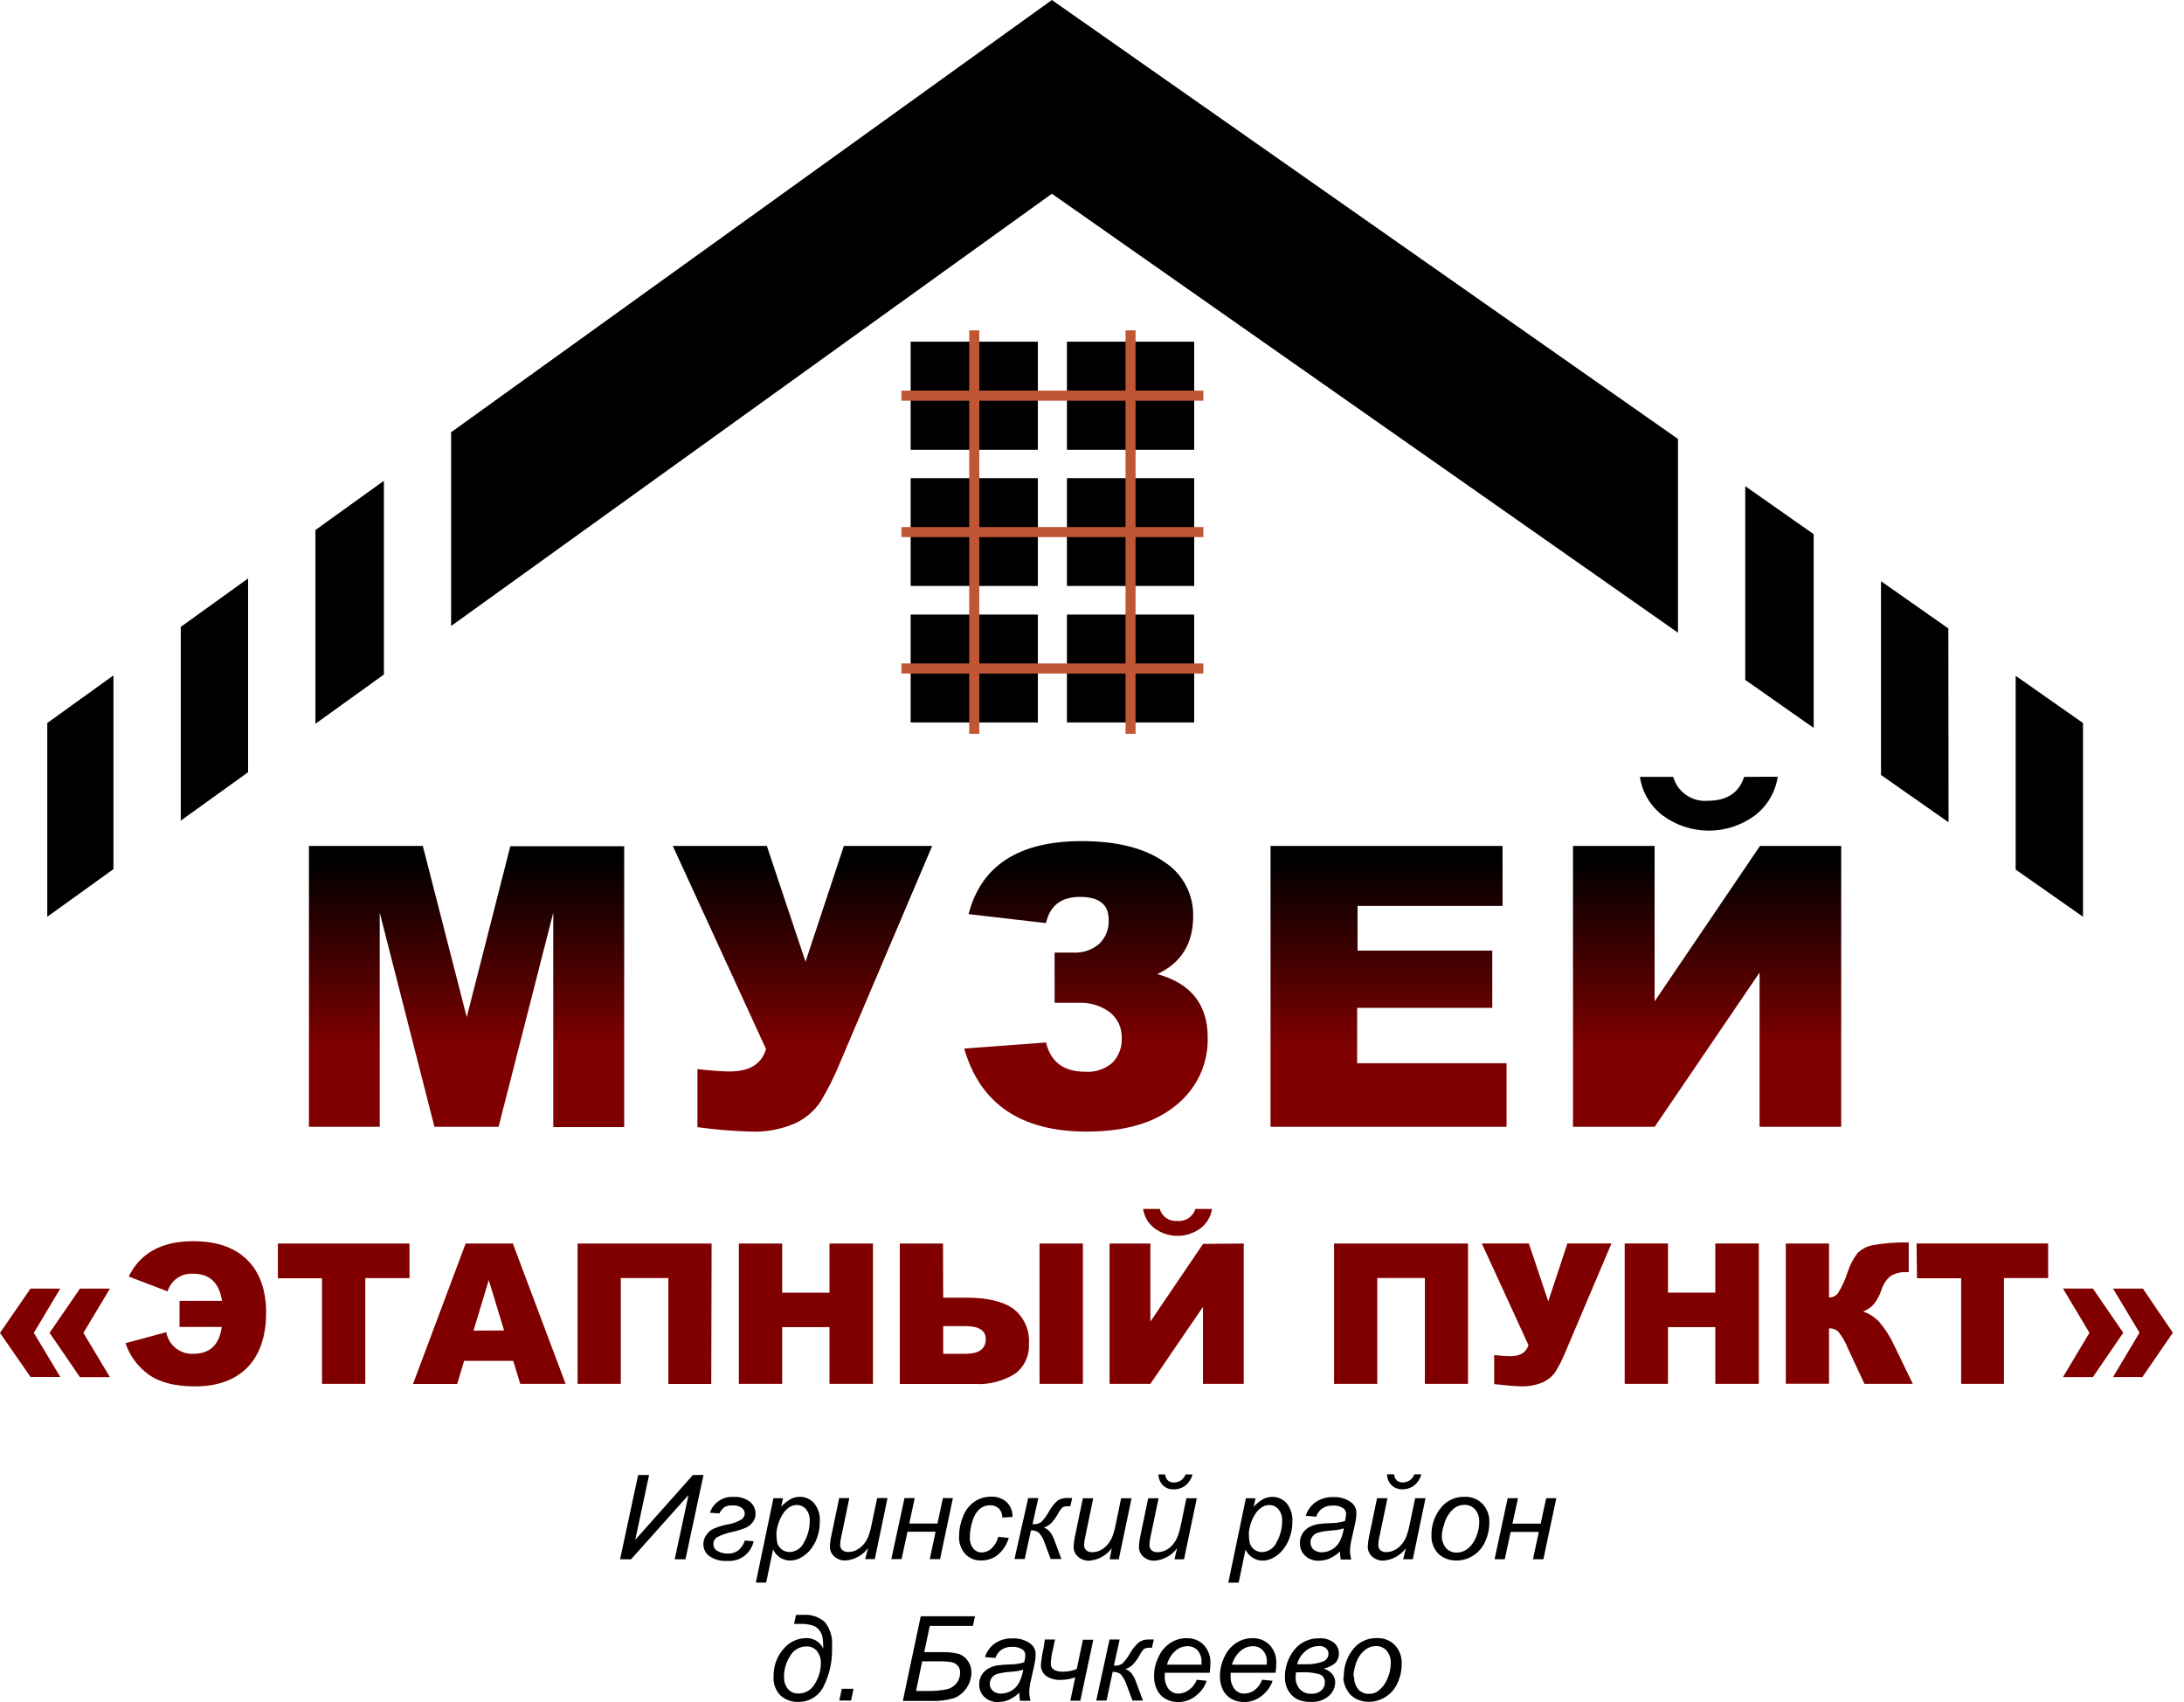 <svg width="154" height="120" viewBox="0 0 154 120" fill="none" xmlns="http://www.w3.org/2000/svg">
<path d="M2.152 90.85H4.251L2.386 93.968L4.251 97.08H2.152L0 93.973L2.152 90.85ZM5.639 90.85H7.752L5.882 93.973L7.752 97.095H5.639L3.496 93.968L5.639 90.85ZM9.076 90.001C9.894 88.336 11.412 87.505 13.629 87.509C15.28 87.509 16.55 87.948 17.437 88.831C18.323 89.714 18.766 90.958 18.766 92.558C18.766 94.158 18.328 95.509 17.451 96.402C16.575 97.295 15.343 97.744 13.76 97.744C12.329 97.744 11.233 97.461 10.464 96.895C9.71 96.351 9.146 95.583 8.852 94.699L11.725 93.924C11.802 94.368 12.039 94.768 12.39 95.048C12.742 95.329 13.185 95.47 13.634 95.446C14.802 95.446 15.469 94.815 15.635 93.553H12.66V91.714H15.654C15.46 90.441 14.788 89.802 13.624 89.802C13.227 89.773 12.832 89.881 12.504 90.107C12.175 90.333 11.933 90.664 11.818 91.046L9.076 90.001ZM19.594 87.674H28.874V90.114H25.758V97.568H22.705V90.119H19.594V87.674ZM36.188 95.943H32.726L32.239 97.573H29.123L32.833 87.674H36.163L39.883 97.568H36.684L36.188 95.943ZM35.545 93.802L34.464 90.25L33.388 93.812L35.545 93.802ZM50.153 97.573H47.129V90.109H43.774V97.568H40.726V87.674H50.177L50.153 97.573ZM52.1 87.674H55.153V91.138H58.489V87.674H61.556V97.568H58.489V93.568H55.153V97.568H52.1V87.674ZM66.508 91.489H68.139C69.634 91.489 70.744 91.758 71.47 92.285C71.839 92.575 72.131 92.952 72.32 93.383C72.508 93.814 72.588 94.284 72.551 94.753C72.575 95.156 72.498 95.559 72.328 95.925C72.158 96.291 71.9 96.609 71.577 96.851C70.725 97.385 69.727 97.638 68.724 97.573H63.446V87.674H66.494L66.508 91.489ZM66.508 95.446H68.071C69.045 95.446 69.508 95.1 69.508 94.407C69.508 93.802 69.021 93.495 68.071 93.495H66.508V95.446ZM73.301 87.674H76.359V97.568H73.301V87.674ZM87.699 87.674V97.568H84.826V92.138L81.116 97.568H78.238V87.674H81.116V93.177L84.831 87.699L87.699 87.674ZM85.464 85.235C85.379 85.782 85.084 86.275 84.641 86.606C84.173 86.949 83.609 87.133 83.029 87.133C82.45 87.133 81.885 86.949 81.418 86.606C80.976 86.275 80.684 85.782 80.605 85.235H81.778C81.852 85.497 82.014 85.724 82.237 85.878C82.46 86.032 82.73 86.103 83 86.079C83.28 86.111 83.562 86.044 83.797 85.89C84.033 85.736 84.207 85.505 84.29 85.235H85.464ZM103.514 97.568H100.471V90.104H97.116V97.568H94.068V87.674H103.514V97.568ZM104.488 87.67H107.804L109.172 91.748L110.521 87.67H113.627L110.384 95.314C110.191 95.792 109.96 96.254 109.693 96.695C109.472 97.02 109.168 97.28 108.812 97.446C108.307 97.664 107.759 97.764 107.21 97.739C106.854 97.739 106.236 97.685 105.359 97.583V95.538C105.876 95.592 106.251 95.617 106.489 95.617C107.195 95.617 107.624 95.353 107.775 94.831L104.488 87.67ZM114.562 87.67H117.615V91.133H120.951V87.67H124.018V97.568H120.951V93.568H117.615V97.568H114.562V87.67ZM134.877 97.568H131.468L130.28 95.016C130.118 94.606 129.894 94.223 129.618 93.88C129.53 93.801 129.428 93.741 129.317 93.702C129.205 93.664 129.088 93.648 128.97 93.656V97.558H125.922V87.674H128.97V91.48C129.087 91.479 129.203 91.454 129.31 91.405C129.416 91.356 129.511 91.285 129.589 91.197C129.882 90.722 130.116 90.212 130.285 89.68C130.439 89.201 130.673 88.753 130.976 88.353C131.287 88.047 131.685 87.845 132.116 87.777C132.932 87.637 133.761 87.578 134.589 87.601V89.694H134.433C134.025 89.665 133.618 89.769 133.275 89.992C132.983 90.254 132.769 90.591 132.656 90.968C132.538 91.32 132.362 91.649 132.135 91.943C131.926 92.176 131.664 92.355 131.371 92.465C131.811 92.612 132.206 92.869 132.52 93.212C132.944 93.71 133.296 94.264 133.567 94.86L134.877 97.568ZM135.139 87.67H144.42V90.109H141.304V97.568H138.285V90.119H135.174L135.139 87.67ZM149.718 93.963L147.575 97.09H145.467L147.332 93.968L145.467 90.846H147.575L149.718 93.963ZM153.214 93.963L151.067 97.085H148.997L150.862 93.958L148.997 90.85H151.101L153.214 93.963Z" fill="#800000"/>
<path d="M44.998 103.994H45.768L44.794 108.56L48.86 103.994H49.605L48.334 109.936H47.574L48.548 105.404L44.497 109.936H43.723L44.998 103.994ZM50.724 106.702L50.057 106.653C50.172 106.311 50.395 106.016 50.694 105.814C50.992 105.612 51.349 105.514 51.708 105.536C52.126 105.506 52.54 105.627 52.877 105.877C53.002 105.978 53.103 106.106 53.172 106.251C53.241 106.396 53.277 106.555 53.276 106.716C53.282 106.937 53.209 107.153 53.072 107.326C52.945 107.494 52.777 107.627 52.585 107.711C52.27 107.841 51.944 107.942 51.611 108.014C51.246 108.083 50.893 108.206 50.564 108.38C50.481 108.431 50.414 108.503 50.369 108.589C50.323 108.674 50.302 108.771 50.306 108.868C50.303 108.969 50.33 109.069 50.383 109.155C50.435 109.242 50.512 109.311 50.603 109.355C50.82 109.477 51.065 109.537 51.314 109.531C51.597 109.544 51.875 109.454 52.098 109.277C52.291 109.094 52.437 108.867 52.521 108.614L53.14 108.663C53.052 109.081 52.815 109.452 52.474 109.707C52.132 109.962 51.709 110.083 51.285 110.048C50.834 110.083 50.386 109.962 50.014 109.707C49.884 109.611 49.779 109.486 49.706 109.342C49.633 109.198 49.595 109.039 49.595 108.877C49.594 108.649 49.663 108.425 49.794 108.238C49.917 108.052 50.085 107.899 50.282 107.794C50.595 107.659 50.921 107.556 51.255 107.487C51.64 107.434 52.008 107.3 52.336 107.092C52.444 106.991 52.508 106.853 52.516 106.706C52.514 106.628 52.493 106.551 52.456 106.481C52.419 106.412 52.366 106.352 52.302 106.306C52.113 106.179 51.887 106.119 51.659 106.136C51.453 106.121 51.246 106.166 51.065 106.267C50.923 106.387 50.807 106.535 50.724 106.702ZM53.295 111.58L54.537 105.628H55.209L55.087 106.228C55.28 106.01 55.507 105.826 55.759 105.682C55.953 105.582 56.169 105.53 56.387 105.531C56.58 105.527 56.77 105.565 56.946 105.642C57.122 105.72 57.279 105.835 57.405 105.98C57.697 106.341 57.842 106.799 57.809 107.263C57.815 107.681 57.74 108.097 57.59 108.487C57.465 108.814 57.28 109.115 57.045 109.375C56.856 109.575 56.634 109.741 56.387 109.863C56.177 109.968 55.946 110.023 55.711 110.024C55.456 110.023 55.208 109.948 54.996 109.809C54.783 109.669 54.615 109.471 54.513 109.238L54.026 111.575L53.295 111.58ZM54.756 108.165C54.745 108.39 54.769 108.615 54.824 108.833C54.89 109.006 55.005 109.156 55.156 109.263C55.313 109.371 55.5 109.427 55.691 109.424C55.911 109.415 56.123 109.343 56.304 109.216C56.484 109.09 56.624 108.915 56.709 108.711C56.962 108.265 57.096 107.761 57.098 107.248C57.117 106.944 57.024 106.643 56.835 106.404C56.756 106.31 56.657 106.234 56.545 106.182C56.433 106.131 56.311 106.105 56.188 106.106C56.005 106.105 55.825 106.157 55.672 106.258C55.495 106.372 55.344 106.521 55.228 106.697C55.081 106.918 54.966 107.159 54.888 107.414C54.801 107.659 54.752 107.915 54.742 108.175L54.756 108.165ZM61.208 109.141C61.023 109.393 60.786 109.602 60.513 109.754C60.24 109.905 59.937 109.996 59.625 110.019C59.33 110.031 59.042 109.928 58.822 109.731C58.724 109.644 58.646 109.536 58.593 109.416C58.54 109.295 58.514 109.165 58.515 109.033C58.535 108.719 58.582 108.408 58.657 108.102L59.173 105.619H59.888L59.314 108.37C59.272 108.544 59.248 108.723 59.241 108.902C59.237 108.972 59.248 109.043 59.275 109.109C59.3 109.174 59.34 109.234 59.392 109.282C59.513 109.382 59.668 109.431 59.825 109.419C60.034 109.419 60.24 109.367 60.424 109.268C60.612 109.167 60.778 109.03 60.911 108.863C61.059 108.682 61.176 108.477 61.257 108.258C61.344 108.003 61.413 107.742 61.461 107.477L61.851 105.619H62.581L61.685 109.921H61.008L61.208 109.141ZM63.779 105.619H64.499L64.115 107.414H66.106L66.486 105.619H67.192L66.287 109.921H65.561L65.97 107.994H63.988L63.574 109.921H62.849L63.779 105.619ZM70.401 108.351L71.131 108.429C70.995 108.897 70.724 109.314 70.352 109.629C70.022 109.884 69.616 110.022 69.198 110.019C68.988 110.028 68.778 109.992 68.583 109.913C68.387 109.835 68.21 109.717 68.064 109.565C67.911 109.393 67.794 109.192 67.719 108.975C67.643 108.757 67.612 108.527 67.626 108.297C67.628 107.821 67.724 107.35 67.908 106.911C68.065 106.494 68.343 106.134 68.707 105.877C69.054 105.638 69.468 105.514 69.89 105.521C70.293 105.501 70.689 105.641 70.99 105.911C71.125 106.046 71.231 106.208 71.301 106.386C71.37 106.564 71.402 106.754 71.394 106.946L70.674 106.994C70.678 106.877 70.659 106.76 70.618 106.651C70.578 106.541 70.515 106.441 70.435 106.355C70.353 106.278 70.257 106.218 70.151 106.179C70.046 106.139 69.934 106.121 69.822 106.126C69.541 106.122 69.269 106.221 69.057 106.404C68.821 106.638 68.653 106.931 68.57 107.253C68.452 107.607 68.389 107.977 68.385 108.351C68.364 108.646 68.451 108.939 68.629 109.175C68.701 109.263 68.793 109.334 68.896 109.383C69 109.431 69.113 109.455 69.228 109.453C69.48 109.446 69.722 109.349 69.909 109.18C70.14 108.957 70.305 108.675 70.386 108.365L70.401 108.351ZM72.5 105.619H73.215L72.806 107.458H72.938C73.113 107.463 73.285 107.408 73.425 107.302C73.639 107.083 73.82 106.835 73.965 106.565C74.124 106.272 74.333 106.009 74.584 105.789C74.788 105.663 75.025 105.601 75.265 105.614H75.606L75.47 106.199H75.299C75.17 106.188 75.04 106.213 74.924 106.272C74.8 106.396 74.696 106.539 74.618 106.697C74.485 106.944 74.321 107.173 74.131 107.38C73.981 107.525 73.802 107.634 73.605 107.702C73.773 107.763 73.922 107.868 74.038 108.004C74.175 108.188 74.281 108.392 74.355 108.609L74.842 109.916H74.087L73.683 108.838C73.599 108.554 73.455 108.291 73.259 108.068C73.098 107.943 72.897 107.883 72.694 107.897L72.256 109.916H71.535L72.5 105.619ZM78.391 109.155C78.207 109.408 77.969 109.617 77.696 109.768C77.423 109.92 77.12 110.01 76.809 110.034C76.514 110.046 76.226 109.943 76.005 109.746C75.908 109.658 75.831 109.55 75.778 109.43C75.726 109.31 75.701 109.179 75.704 109.048C75.721 108.734 75.766 108.422 75.84 108.116L76.356 105.633H77.086L76.517 108.385C76.475 108.559 76.451 108.737 76.444 108.916C76.439 108.987 76.45 109.057 76.475 109.123C76.5 109.188 76.539 109.248 76.59 109.297C76.711 109.397 76.866 109.446 77.023 109.434C77.234 109.433 77.441 109.381 77.627 109.282C77.815 109.182 77.981 109.045 78.114 108.877C78.262 108.697 78.379 108.492 78.459 108.272C78.552 108.019 78.622 107.758 78.669 107.492L79.053 105.633H79.789L78.888 109.936H78.245L78.391 109.155ZM82.998 109.155C82.813 109.408 82.576 109.617 82.302 109.768C82.029 109.92 81.727 110.01 81.415 110.034C81.12 110.046 80.832 109.943 80.612 109.746C80.514 109.658 80.437 109.55 80.385 109.43C80.333 109.31 80.307 109.179 80.31 109.048C80.327 108.734 80.373 108.422 80.446 108.116L80.962 105.633H81.693L81.118 108.385C81.08 108.56 81.057 108.737 81.05 108.916C81.045 108.987 81.056 109.057 81.081 109.123C81.106 109.188 81.146 109.248 81.196 109.297C81.317 109.397 81.473 109.446 81.629 109.434C81.838 109.433 82.044 109.381 82.228 109.282C82.417 109.183 82.583 109.045 82.715 108.877C82.863 108.697 82.98 108.492 83.061 108.272C83.149 108.017 83.219 107.757 83.27 107.492L83.655 105.633H84.39L83.489 109.936H82.817L82.998 109.155ZM81.668 103.95H82.155C82.169 104.114 82.239 104.268 82.355 104.384C82.478 104.48 82.632 104.529 82.788 104.521C82.962 104.521 83.132 104.468 83.275 104.37C83.422 104.264 83.535 104.118 83.601 103.95H84.088C84.012 104.253 83.841 104.523 83.601 104.721C83.363 104.91 83.067 105.01 82.764 105.004C82.624 105.01 82.484 104.988 82.353 104.94C82.222 104.891 82.102 104.817 81.999 104.721C81.8 104.514 81.687 104.238 81.683 103.95H81.668ZM86.611 111.585L87.852 105.633H88.529L88.402 106.233C88.597 106.017 88.823 105.833 89.074 105.687C89.27 105.586 89.487 105.534 89.707 105.536C89.899 105.532 90.09 105.57 90.265 105.648C90.441 105.725 90.598 105.84 90.725 105.984C91.015 106.347 91.159 106.804 91.129 107.267C91.135 107.686 91.059 108.102 90.905 108.492C90.781 108.82 90.596 109.121 90.36 109.38C90.174 109.581 89.953 109.747 89.707 109.868C89.495 109.973 89.262 110.028 89.026 110.029C88.772 110.028 88.523 109.953 88.311 109.814C88.098 109.674 87.93 109.476 87.828 109.243L87.341 111.58L86.611 111.585ZM88.071 108.17C88.058 108.395 88.081 108.621 88.139 108.838C88.204 109.014 88.322 109.166 88.476 109.271C88.631 109.377 88.814 109.432 89.001 109.429C89.222 109.42 89.435 109.348 89.616 109.222C89.797 109.096 89.939 108.92 90.024 108.716C90.275 108.27 90.408 107.766 90.408 107.253C90.429 106.949 90.337 106.649 90.15 106.409C90.071 106.315 89.972 106.239 89.86 106.188C89.748 106.136 89.626 106.11 89.503 106.111C89.318 106.11 89.137 106.162 88.982 106.263C88.806 106.378 88.656 106.527 88.539 106.702C88.249 107.137 88.081 107.642 88.052 108.165L88.071 108.17ZM94.484 109.394C94.265 109.594 94.017 109.759 93.749 109.882C93.511 109.982 93.256 110.033 92.999 110.034C92.821 110.043 92.644 110.017 92.476 109.957C92.309 109.896 92.156 109.803 92.025 109.682C91.904 109.567 91.81 109.427 91.747 109.273C91.684 109.118 91.654 108.952 91.66 108.785C91.657 108.567 91.71 108.353 91.815 108.163C91.92 107.973 92.073 107.814 92.259 107.702C92.463 107.581 92.687 107.498 92.921 107.458C93.233 107.416 93.546 107.392 93.861 107.385C94.191 107.383 94.519 107.334 94.835 107.238C94.882 107.08 94.91 106.916 94.917 106.75C94.921 106.673 94.906 106.596 94.874 106.526C94.841 106.455 94.793 106.393 94.732 106.345C94.513 106.199 94.251 106.128 93.987 106.145C93.721 106.134 93.457 106.205 93.233 106.35C93.033 106.494 92.885 106.697 92.809 106.931L92.069 106.867C92.196 106.473 92.447 106.131 92.785 105.892C93.153 105.651 93.587 105.532 94.026 105.55C94.478 105.527 94.924 105.661 95.287 105.931C95.4 106.017 95.491 106.129 95.553 106.257C95.614 106.385 95.645 106.525 95.643 106.667C95.638 106.937 95.604 107.205 95.541 107.468L95.302 108.536C95.237 108.808 95.2 109.086 95.19 109.365C95.199 109.563 95.228 109.759 95.278 109.951H94.537C94.502 109.769 94.486 109.584 94.489 109.399L94.484 109.394ZM94.752 107.75C94.646 107.792 94.537 107.823 94.425 107.843C94.309 107.868 94.109 107.887 93.836 107.911C93.532 107.929 93.23 107.978 92.936 108.058C92.776 108.105 92.636 108.203 92.536 108.336C92.449 108.458 92.403 108.605 92.405 108.755C92.404 108.847 92.423 108.937 92.459 109.021C92.495 109.105 92.548 109.181 92.614 109.243C92.784 109.385 93.002 109.457 93.223 109.443C93.473 109.437 93.717 109.366 93.932 109.238C94.147 109.11 94.325 108.928 94.45 108.711C94.604 108.412 94.707 108.089 94.757 107.755L94.752 107.75ZM99.134 109.151C98.949 109.403 98.712 109.612 98.439 109.763C98.166 109.915 97.863 110.005 97.552 110.029C97.258 110.042 96.971 109.938 96.753 109.741C96.655 109.653 96.577 109.546 96.524 109.425C96.471 109.305 96.444 109.175 96.446 109.043C96.463 108.729 96.509 108.417 96.583 108.111L97.099 105.628H97.834L97.259 108.38C97.218 108.554 97.193 108.732 97.186 108.912C97.182 108.982 97.193 109.052 97.218 109.118C97.243 109.183 97.282 109.243 97.332 109.292C97.454 109.392 97.609 109.441 97.766 109.429C97.971 109.426 98.173 109.374 98.355 109.277C98.543 109.178 98.709 109.04 98.842 108.872C98.992 108.693 99.109 108.488 99.188 108.268C99.28 108.014 99.35 107.753 99.397 107.487L99.787 105.628H100.517L99.621 109.931H98.944L99.134 109.151ZM97.81 103.945H98.296C98.309 104.108 98.378 104.262 98.491 104.379C98.615 104.476 98.769 104.524 98.925 104.516C99.098 104.515 99.268 104.462 99.412 104.365C99.557 104.259 99.668 104.113 99.733 103.945H100.22C100.144 104.248 99.973 104.518 99.733 104.716C99.493 104.905 99.195 105.005 98.891 104.999C98.751 105.005 98.611 104.983 98.48 104.934C98.349 104.885 98.229 104.811 98.126 104.716C97.924 104.512 97.809 104.238 97.805 103.95L97.81 103.945ZM100.936 108.297C100.909 107.533 101.173 106.788 101.676 106.214C101.877 105.99 102.124 105.812 102.401 105.694C102.678 105.576 102.977 105.521 103.278 105.531C103.509 105.52 103.739 105.558 103.955 105.642C104.171 105.726 104.366 105.854 104.529 106.019C104.694 106.193 104.822 106.4 104.906 106.625C104.99 106.851 105.027 107.091 105.016 107.331C105.019 107.806 104.916 108.276 104.714 108.707C104.535 109.109 104.24 109.449 103.867 109.682C103.519 109.904 103.115 110.022 102.703 110.024C102.387 110.027 102.074 109.954 101.793 109.809C101.527 109.674 101.308 109.461 101.164 109.199C101.01 108.926 100.93 108.616 100.931 108.302L100.936 108.297ZM101.671 108.224C101.647 108.557 101.752 108.887 101.963 109.146C102.057 109.248 102.171 109.33 102.299 109.384C102.427 109.439 102.564 109.466 102.703 109.463C102.87 109.464 103.036 109.431 103.19 109.365C103.35 109.298 103.495 109.2 103.619 109.077C103.751 108.946 103.864 108.796 103.955 108.633C104.049 108.463 104.126 108.283 104.183 108.097C104.262 107.847 104.303 107.588 104.305 107.326C104.326 106.997 104.221 106.673 104.013 106.419C103.92 106.315 103.805 106.233 103.678 106.177C103.55 106.122 103.412 106.094 103.273 106.097C103.054 106.093 102.838 106.151 102.65 106.263C102.454 106.388 102.288 106.555 102.163 106.75C102.003 106.971 101.888 107.221 101.827 107.487C101.742 107.726 101.688 107.975 101.666 108.229L101.671 108.224ZM106.311 105.628H107.037L106.647 107.424H108.639L109.023 105.628H109.739L108.829 109.931H108.093L108.507 108.004H106.521L106.107 109.931H105.386L106.311 105.628ZM55.993 114.488L56.129 113.853H56.66C56.936 113.832 57.213 113.867 57.474 113.958C57.736 114.049 57.976 114.192 58.179 114.38C58.548 114.856 58.722 115.454 58.666 116.053C58.717 117.053 58.505 118.049 58.053 118.941C57.885 119.265 57.629 119.534 57.316 119.72C57.003 119.905 56.644 119.999 56.28 119.99C55.822 120.004 55.376 119.842 55.034 119.537C54.862 119.361 54.73 119.15 54.645 118.919C54.562 118.687 54.528 118.441 54.547 118.195C54.528 117.493 54.771 116.81 55.228 116.278C55.423 116.033 55.671 115.836 55.952 115.7C56.234 115.564 56.542 115.493 56.855 115.492C57.103 115.486 57.348 115.551 57.561 115.678C57.774 115.811 57.944 116.005 58.048 116.234C58.054 115.955 58.036 115.676 57.994 115.4C57.954 115.22 57.87 115.052 57.751 114.912C57.625 114.757 57.455 114.645 57.264 114.59C57.003 114.516 56.732 114.483 56.461 114.492L55.993 114.488ZM55.287 118.229C55.272 118.534 55.367 118.833 55.555 119.073C55.648 119.182 55.765 119.268 55.897 119.325C56.028 119.381 56.171 119.407 56.314 119.4C56.548 119.399 56.777 119.335 56.977 119.215C57.178 119.094 57.342 118.923 57.454 118.717C57.731 118.279 57.88 117.772 57.882 117.254C57.892 116.951 57.797 116.655 57.614 116.414C57.525 116.304 57.411 116.216 57.282 116.157C57.153 116.099 57.011 116.072 56.87 116.078C56.634 116.076 56.403 116.137 56.2 116.255C55.997 116.374 55.83 116.545 55.715 116.751C55.429 117.191 55.279 117.705 55.282 118.229H55.287ZM59.182 119.893L59.358 119.063H60.185L60.01 119.893H59.182ZM64.923 113.951H68.75L68.604 114.629H65.561L65.171 116.483H66.374C66.797 116.462 67.221 116.507 67.63 116.614C67.882 116.708 68.099 116.879 68.249 117.102C68.42 117.344 68.507 117.635 68.497 117.932C68.49 118.312 68.374 118.682 68.163 118.998C67.951 119.314 67.653 119.562 67.304 119.712C66.781 119.875 66.234 119.945 65.688 119.917H63.662L64.923 113.951ZM64.592 119.22H65.288C65.79 119.239 66.291 119.198 66.783 119.098C67.043 119.036 67.275 118.888 67.442 118.678C67.609 118.469 67.701 118.209 67.703 117.941C67.713 117.765 67.657 117.592 67.548 117.454C67.441 117.321 67.291 117.229 67.124 117.195C66.841 117.146 66.554 117.125 66.267 117.132H65.025L64.592 119.22ZM71.867 119.356C71.649 119.555 71.403 119.719 71.136 119.844C70.899 119.944 70.644 119.995 70.386 119.995C70.209 120.005 70.031 119.98 69.864 119.919C69.696 119.859 69.543 119.765 69.412 119.644C69.292 119.529 69.197 119.389 69.134 119.234C69.071 119.08 69.042 118.913 69.047 118.746C69.042 118.522 69.1 118.301 69.213 118.107C69.318 117.925 69.467 117.773 69.646 117.663C69.85 117.542 70.075 117.46 70.308 117.419C70.618 117.378 70.931 117.353 71.243 117.346C71.573 117.345 71.901 117.296 72.217 117.2C72.265 117.041 72.292 116.877 72.3 116.712C72.303 116.635 72.288 116.558 72.256 116.487C72.224 116.417 72.176 116.355 72.115 116.307C71.895 116.16 71.633 116.09 71.37 116.107C71.103 116.096 70.84 116.167 70.615 116.312C70.416 116.456 70.266 116.659 70.187 116.893L69.451 116.829C69.577 116.434 69.828 116.091 70.167 115.853C70.534 115.613 70.966 115.494 71.404 115.512C71.857 115.487 72.305 115.622 72.67 115.892C72.783 115.979 72.874 116.09 72.935 116.218C72.997 116.346 73.028 116.487 73.025 116.629C73.021 116.899 72.986 117.167 72.923 117.429L72.685 118.498C72.617 118.769 72.58 119.047 72.573 119.327C72.581 119.525 72.611 119.721 72.66 119.912H71.92C71.89 119.728 71.877 119.542 71.881 119.356H71.867ZM72.139 117.712C72.032 117.754 71.921 117.785 71.808 117.805C71.691 117.829 71.496 117.849 71.224 117.873C70.918 117.891 70.614 117.94 70.318 118.019C70.16 118.066 70.021 118.164 69.924 118.298C69.837 118.42 69.791 118.567 69.792 118.717C69.792 118.808 69.81 118.899 69.846 118.983C69.882 119.067 69.935 119.142 70.002 119.205C70.17 119.346 70.386 119.418 70.605 119.405C70.856 119.399 71.101 119.329 71.317 119.201C71.533 119.073 71.712 118.891 71.837 118.673C71.993 118.372 72.1 118.047 72.154 117.712H72.139ZM73.673 115.59H74.394L74.238 116.312C74.159 116.632 74.111 116.959 74.092 117.288C74.088 117.371 74.106 117.454 74.144 117.528C74.181 117.602 74.237 117.666 74.306 117.712C74.502 117.822 74.725 117.873 74.949 117.858C75.282 117.863 75.614 117.8 75.923 117.673L76.361 115.605H77.091L76.176 119.907H75.47L75.82 118.259C75.493 118.373 75.149 118.434 74.803 118.439C74.438 118.46 74.076 118.362 73.77 118.161C73.648 118.069 73.549 117.949 73.484 117.81C73.419 117.672 73.388 117.519 73.395 117.366C73.434 116.963 73.499 116.564 73.59 116.171L73.673 115.59ZM78.236 115.59H78.951L78.542 117.429H78.669C78.844 117.434 79.016 117.379 79.156 117.273C79.368 117.053 79.55 116.805 79.696 116.536C79.862 116.243 80.08 115.982 80.339 115.766C80.541 115.639 80.778 115.578 81.016 115.59H81.357L81.225 116.175H81.05C80.921 116.164 80.791 116.189 80.675 116.249C80.55 116.372 80.448 116.515 80.373 116.673C80.238 116.919 80.075 117.148 79.886 117.356C79.734 117.5 79.553 117.61 79.355 117.678C79.524 117.738 79.674 117.843 79.789 117.98C79.927 118.163 80.034 118.368 80.105 118.585L80.592 119.893H79.852L79.448 118.815C79.363 118.531 79.221 118.269 79.029 118.044C78.866 117.921 78.664 117.86 78.459 117.873L78.026 119.893H77.301L78.236 115.59ZM84.376 118.429L85.086 118.502C84.954 118.901 84.709 119.252 84.38 119.512C84.018 119.833 83.549 120.007 83.066 120C82.76 120.003 82.458 119.927 82.189 119.781C81.927 119.633 81.716 119.408 81.585 119.137C81.439 118.833 81.367 118.498 81.376 118.161C81.376 117.686 81.488 117.218 81.702 116.795C81.884 116.396 82.177 116.057 82.545 115.819C82.88 115.607 83.268 115.496 83.665 115.497C83.892 115.489 84.118 115.527 84.33 115.611C84.541 115.695 84.732 115.823 84.892 115.985C85.05 116.161 85.172 116.367 85.251 116.59C85.329 116.814 85.363 117.051 85.349 117.288C85.348 117.505 85.33 117.722 85.296 117.937H82.131C82.126 118.013 82.126 118.089 82.131 118.166C82.109 118.497 82.208 118.824 82.408 119.088C82.491 119.188 82.594 119.268 82.711 119.323C82.828 119.378 82.956 119.406 83.085 119.405C83.351 119.399 83.61 119.313 83.825 119.156C84.08 118.974 84.277 118.722 84.39 118.429H84.376ZM82.287 117.366H84.721C84.721 117.288 84.721 117.234 84.721 117.2C84.741 116.894 84.643 116.592 84.449 116.356C84.357 116.26 84.247 116.184 84.124 116.133C84.002 116.083 83.87 116.059 83.738 116.063C83.424 116.063 83.121 116.178 82.885 116.385C82.592 116.644 82.383 116.986 82.287 117.366ZM89.021 118.429L89.732 118.502C89.6 118.901 89.354 119.252 89.026 119.512C88.663 119.833 88.194 120.007 87.711 120C87.405 120.003 87.103 119.927 86.835 119.781C86.572 119.631 86.36 119.407 86.226 119.137C86.083 118.832 86.013 118.498 86.021 118.161C86.022 117.686 86.133 117.218 86.347 116.795C86.529 116.396 86.822 116.057 87.19 115.819C87.525 115.607 87.913 115.496 88.31 115.497C88.537 115.489 88.763 115.527 88.975 115.611C89.186 115.695 89.377 115.823 89.537 115.985C89.695 116.161 89.817 116.367 89.896 116.59C89.975 116.814 90.008 117.051 89.995 117.288C89.993 117.505 89.976 117.722 89.941 117.937H86.776C86.772 118.013 86.772 118.089 86.776 118.166C86.754 118.497 86.853 118.824 87.054 119.088C87.135 119.188 87.239 119.269 87.356 119.324C87.473 119.379 87.601 119.406 87.73 119.405C87.997 119.399 88.255 119.313 88.471 119.156C88.711 118.969 88.894 118.717 88.996 118.429H89.021ZM86.893 117.366H89.328C89.328 117.288 89.328 117.234 89.328 117.2C89.348 116.893 89.249 116.59 89.05 116.356C88.96 116.259 88.85 116.183 88.729 116.133C88.607 116.082 88.476 116.059 88.344 116.063C88.029 116.064 87.725 116.179 87.487 116.385C87.189 116.644 86.974 116.985 86.868 117.366H86.893ZM93.335 117.639C93.57 117.71 93.781 117.845 93.944 118.029C94.081 118.2 94.153 118.415 94.148 118.634C94.142 118.81 94.1 118.984 94.025 119.143C93.95 119.303 93.842 119.445 93.71 119.561C93.355 119.869 92.893 120.023 92.424 119.99C92.076 120.006 91.728 119.932 91.416 119.776C91.166 119.628 90.961 119.416 90.822 119.161C90.675 118.889 90.599 118.583 90.603 118.273C90.589 117.566 90.821 116.876 91.26 116.322C91.473 116.056 91.744 115.844 92.052 115.703C92.361 115.561 92.699 115.494 93.038 115.507C93.406 115.48 93.77 115.592 94.06 115.819C94.171 115.912 94.26 116.027 94.32 116.158C94.381 116.289 94.412 116.431 94.411 116.575C94.415 116.701 94.393 116.826 94.347 116.942C94.301 117.059 94.232 117.165 94.143 117.254C93.907 117.457 93.618 117.59 93.311 117.639H93.335ZM91.387 117.907C91.368 118.022 91.358 118.138 91.358 118.254C91.347 118.559 91.451 118.857 91.65 119.088C91.757 119.201 91.888 119.288 92.032 119.345C92.177 119.401 92.333 119.425 92.488 119.415C92.733 119.428 92.975 119.348 93.164 119.19C93.245 119.123 93.31 119.039 93.353 118.943C93.397 118.848 93.419 118.744 93.418 118.639C93.43 118.516 93.403 118.392 93.34 118.286C93.277 118.179 93.181 118.096 93.067 118.049C92.648 117.927 92.212 117.877 91.777 117.902L91.387 117.907ZM91.504 117.336C91.704 117.336 91.874 117.336 92.015 117.336C92.439 117.357 92.862 117.294 93.262 117.151C93.379 117.115 93.482 117.042 93.556 116.944C93.63 116.846 93.672 116.728 93.676 116.605C93.679 116.529 93.664 116.453 93.633 116.383C93.602 116.314 93.555 116.253 93.496 116.205C93.359 116.092 93.185 116.036 93.009 116.049C92.669 116.049 92.34 116.168 92.079 116.385C91.778 116.628 91.562 116.962 91.465 117.336H91.504ZM94.757 118.259C94.73 117.494 94.995 116.747 95.497 116.171C95.698 115.947 95.946 115.77 96.222 115.653C96.499 115.536 96.798 115.481 97.099 115.492C97.33 115.482 97.56 115.52 97.776 115.604C97.991 115.688 98.187 115.816 98.35 115.98C98.515 116.155 98.643 116.361 98.727 116.587C98.811 116.812 98.848 117.052 98.837 117.293C98.842 117.768 98.74 118.238 98.54 118.668C98.361 119.072 98.064 119.413 97.688 119.644C97.341 119.867 96.937 119.985 96.524 119.985C96.208 119.989 95.895 119.915 95.614 119.771C95.349 119.634 95.13 119.422 94.986 119.161C94.821 118.888 94.729 118.577 94.718 118.259H94.757ZM95.487 118.185C95.463 118.519 95.568 118.849 95.779 119.107C95.873 119.21 95.987 119.291 96.115 119.346C96.243 119.401 96.38 119.428 96.519 119.424C96.686 119.425 96.852 119.392 97.006 119.327C97.147 119.251 97.274 119.152 97.381 119.034C97.513 118.903 97.626 118.753 97.717 118.59C97.81 118.42 97.885 118.24 97.941 118.054C98.021 117.804 98.064 117.545 98.068 117.283C98.088 116.954 97.984 116.63 97.775 116.375C97.682 116.272 97.568 116.19 97.44 116.134C97.313 116.079 97.175 116.051 97.035 116.053C96.815 116.05 96.598 116.108 96.407 116.219C96.205 116.345 96.031 116.511 95.896 116.707C95.74 116.93 95.626 117.18 95.56 117.444C95.489 117.685 95.446 117.934 95.433 118.185H95.487Z" fill="black"/>
<path d="M21.785 59.643H29.814L32.911 71.712L35.984 59.663H44.013V79.464H39.012V64.346L35.156 79.444H30.633L26.776 64.346V79.444H21.785V59.643ZM47.441 59.643H54.073L56.8 67.805L59.502 59.643H65.73L59.229 74.932C58.841 75.888 58.377 76.811 57.842 77.693C57.401 78.342 56.794 78.86 56.084 79.191C55.077 79.63 53.982 79.832 52.885 79.781C51.645 79.741 50.408 79.637 49.179 79.469V75.376C50.212 75.488 50.966 75.542 51.443 75.542C52.852 75.542 53.709 75.015 54.014 73.961L47.441 59.643ZM81.603 68.678C83.976 69.328 85.161 70.823 85.158 73.161C85.179 74.073 84.989 74.978 84.602 75.805C84.215 76.631 83.642 77.356 82.928 77.922C81.444 79.162 79.344 79.781 76.627 79.781C71.991 79.781 69.112 77.83 67.989 73.927L73.759 73.498C74.084 74.873 75.004 75.561 76.52 75.561C77.218 75.613 77.908 75.385 78.438 74.927C78.665 74.694 78.84 74.416 78.953 74.111C79.066 73.806 79.115 73.481 79.096 73.156C79.103 72.817 79.033 72.48 78.891 72.172C78.748 71.864 78.536 71.594 78.273 71.38C77.626 70.897 76.829 70.657 76.023 70.702H74.363V67.161H75.672C76.34 67.2 76.998 66.98 77.508 66.546C77.736 66.327 77.913 66.06 78.029 65.766C78.144 65.471 78.194 65.154 78.175 64.838C78.175 63.772 77.507 63.237 76.169 63.233C74.832 63.23 74.028 63.847 73.759 65.082L68.296 64.448C69.185 61.017 71.845 59.302 76.276 59.302C78.73 59.302 80.654 59.78 82.046 60.736C82.697 61.141 83.232 61.709 83.598 62.384C83.964 63.059 84.149 63.817 84.135 64.585C84.135 66.53 83.291 67.894 81.603 68.678ZM89.589 59.643H105.949V63.873H95.724V67.019H105.224V71.058H95.695V74.961H106.231V79.444H89.589V59.643ZM129.828 59.643V79.444H124.072V68.57L116.676 79.444H110.916V59.643H116.671V70.6L124.101 59.643H129.828ZM125.353 54.765C125.188 55.86 124.601 56.846 123.717 57.511C122.779 58.194 121.65 58.563 120.491 58.563C119.332 58.563 118.202 58.194 117.265 57.511C116.382 56.849 115.795 55.863 115.634 54.77H117.981C118.129 55.29 118.453 55.742 118.897 56.05C119.341 56.358 119.877 56.502 120.415 56.458C121.759 56.458 122.621 55.896 122.986 54.77L125.353 54.765Z" fill="url(#paint0_linear)"/>
<path d="M73.183 41.315H64.213V33.71H73.183V41.315ZM84.206 33.71H75.232V41.315H84.206V33.71ZM73.183 24.09H64.213V31.71H73.183V24.09ZM84.206 24.09H75.232V31.71H84.206V24.09ZM73.183 43.33H64.213V50.935H73.183V43.33ZM84.206 43.33H75.232V50.935H84.206V43.33ZM12.746 57.858L17.494 54.443V40.783L12.746 44.198V57.858ZM137.397 57.975L132.635 54.638V40.978L137.383 44.306L137.397 57.975ZM123.062 34.276L127.888 37.661V51.321L123.062 47.935V34.276ZM27.071 47.555L22.241 51.028V37.368L27.071 33.895V47.555ZM7.999 61.278L3.334 64.634V50.974L7.999 47.618V61.278ZM146.878 50.974V64.634L142.13 61.307V47.647L146.878 50.974ZM118.32 44.608L74.171 13.659L31.809 44.135V30.475L74.171 0L118.32 30.948V44.608Z" fill="black"/>
<path d="M84.853 28.251V27.539H80.072V23.29H79.366V27.539H69.053V23.29H68.342V27.539H63.56V28.251H68.342V37.159H63.56V37.867H68.342V46.775H63.56V47.487H68.342V51.736H69.053V47.487H79.366V51.736H80.072V47.487H84.853V46.775H80.072V37.867H84.853V37.159H80.072V28.251H84.853ZM79.366 46.775H69.053V37.867H79.366V46.775ZM79.366 37.159H69.053V28.251H79.366V37.159Z" fill="#C15634"/>
<defs>
<linearGradient id="paint0_linear" x1="75.799" y1="81.825" x2="75.799" y2="60.194" gradientUnits="userSpaceOnUse">
<stop offset="0.365" stop-color="#800000"/>
<stop offset="0.972"/>
</linearGradient>
</defs>
</svg>
